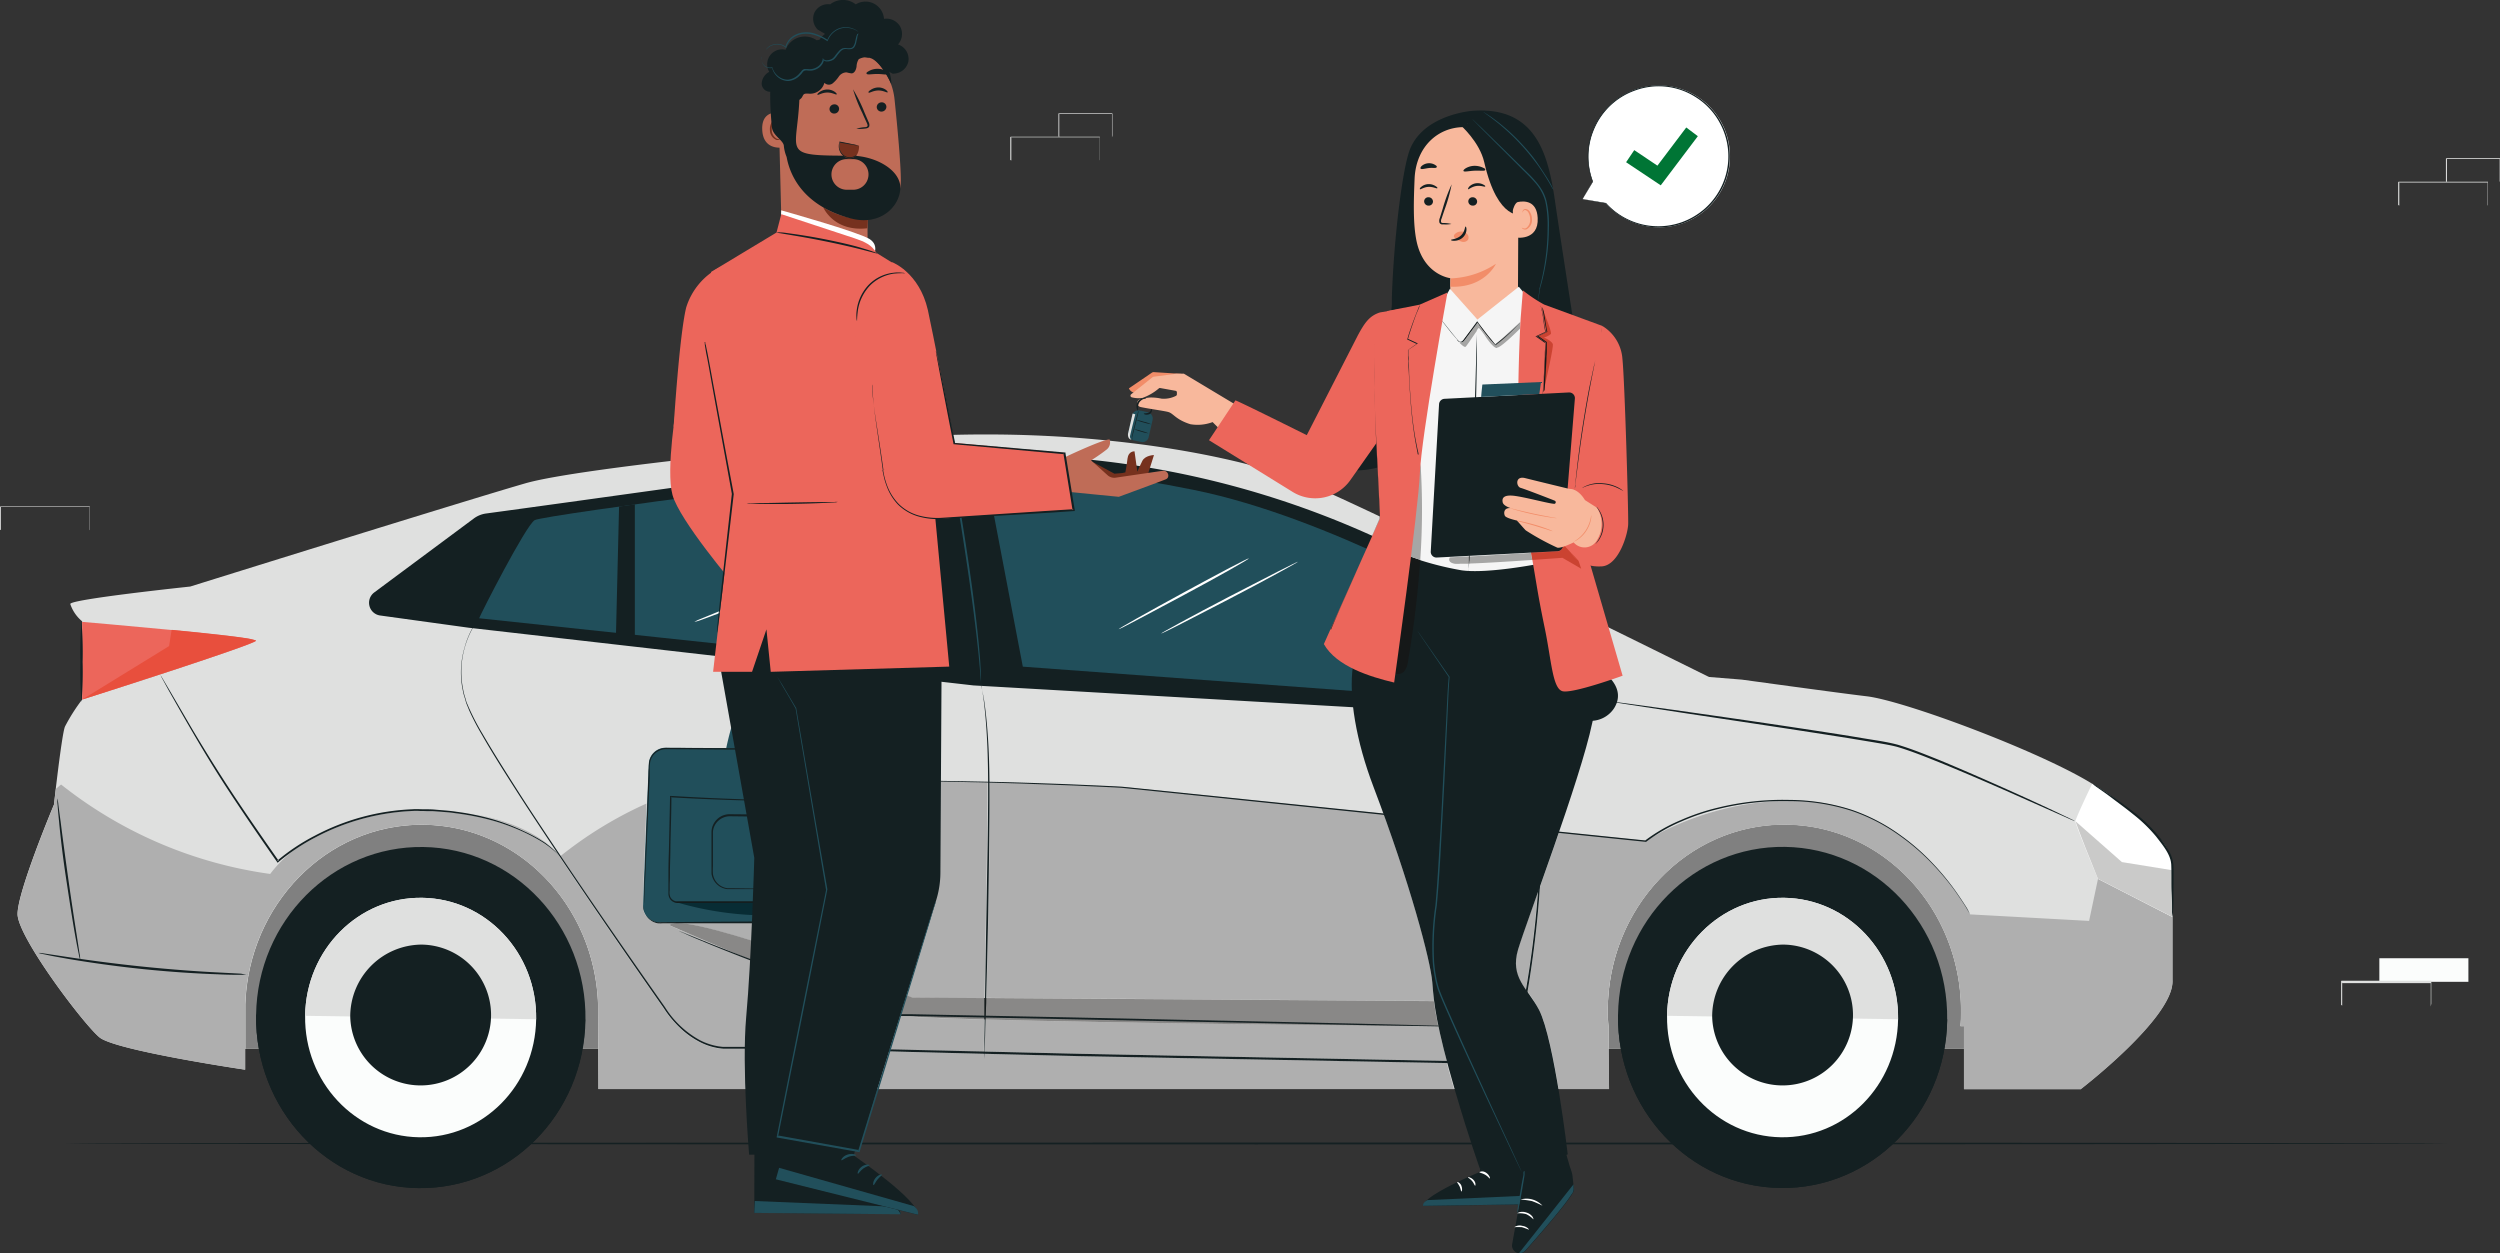 <svg xmlns="http://www.w3.org/2000/svg" viewBox="0 0 435.98 218.55"><rect x="0" y="0" width="435.98" height="218.55" fill="#333333" stroke="none"/><defs><style>.cls-1,.cls-14{fill:#fbfdfc;}.cls-2,.cls-4{fill:#dfe0df;}.cls-10,.cls-11,.cls-12,.cls-13,.cls-14,.cls-15,.cls-16,.cls-17,.cls-18,.cls-19,.cls-2,.cls-20,.cls-21,.cls-22,.cls-23,.cls-24,.cls-3,.cls-5,.cls-6,.cls-7,.cls-8,.cls-9{fill-rule:evenodd;}.cls-3{fill:#142022;}.cls-5{fill:gray;}.cls-6{fill:#cacac9;}.cls-7{fill:#afafaf;}.cls-8{fill:#214f5b;}.cls-9{fill:#898887;}.cls-10{fill:#151b1b;}.cls-11{fill:#fff;}.cls-12{fill:#ec665b;}.cls-13{fill:#e84f3d;}.cls-15{fill:#007535;}.cls-16{fill:#f8b89c;}.cls-17{fill:#f28d69;}.cls-18{fill:#f5f5f5;}.cls-19{fill:#a6a6a5;}.cls-20{fill:#151818;}.cls-21{fill:#cb4331;}.cls-22{fill:#76311e;}.cls-23{fill:#082c34;}.cls-24{fill:#bf6c57;}</style></defs><g id="Capa_2" data-name="Capa 2"><g id="Capa_1-2" data-name="Capa 1"><rect class="cls-1" x="414.94" y="167.11" width="15.53" height="4.11"></rect><path class="cls-2" d="M423.9,175.54v-.29c0-.19,0-.46,0-.8,0-.71,0-1.73,0-3l0,0-15.53,0s-.07.09.09-.08v1c0,.35,0,.7,0,1v2l-.08-.08,11.07,0,3.26,0h0l-3.25,0-11.12,0h-.07v-4.19l.07-.07,15.53,0H424v0c0,1.3,0,2.33,0,3,0,.34,0,.6,0,.79s0,.16,0,.2Z"></path><path class="cls-2" d="M15.6,92.48V92.4s0-.12,0-.21,0-.45,0-.8c0-.71,0-1.73,0-3l0,0-15.52,0s-.08.08.07-.08v4.11L.08,92.4l11.06,0,3.27,0h0l-3.24,0-11.12,0H0V88.37c.15-.15,0,0,.08-.07l15.52,0h.05v0c0,1.3,0,2.33,0,3,0,.35,0,.61,0,.81v.26Z"></path><path class="cls-2" d="M191.82,28v-.29c0-.19,0-.45,0-.81,0-.7,0-1.72,0-3l0,.05-15.53,0s-.08.08.08-.08V28l-.08-.08,11.06,0,3.27,0h0l-3.24,0-11.12,0h-.08V23.93l.08-.08,15.53,0h0v0c0,1.3,0,2.33,0,3,0,.35,0,.61,0,.8a1.64,1.64,0,0,0,0,.2Z"></path><path class="cls-2" d="M193.92,23.93v-.08c0-.05,0-.13,0-.22s0-.47,0-.82c0-.72,0-1.74,0-3l.06.06-9.33,0,.08-.08v4.11l-.08-.08,6.68,0,1.94,0h.71s0,0-.17,0h-.51l-1.92,0-6.73,0h-.07V21.94c0-.34,0-.69,0-1.05V19.82s.15-.15.08-.07l9.33,0H194v.05c0,1.27,0,2.3,0,3,0,.35,0,.61,0,.82A1.27,1.27,0,0,1,193.92,23.93Z"></path><path class="cls-2" d="M433.82,35.88v-.29c0-.2,0-.46,0-.81,0-.7,0-1.72,0-3l.05.05-15.53,0,.08-.08v4.11l-.08-.08,11.07,0,3.26,0h0l-3.25,0-11.12,0h-.08V31.77l.08-.08,15.53,0h.05v.05c0,1.3,0,2.33,0,3,0,.34,0,.6,0,.8s0,.15,0,.2Z"></path><path class="cls-2" d="M435.92,31.77v-.08c0-.06,0-.13,0-.22s0-.48,0-.81c0-.73,0-1.75,0-3l.06.06-9.32,0c-.08.08.09-.1.07-.08v4.11l-.07-.07,6.67,0,1.94,0h0l-1.92,0-6.72,0h-.08V29.78c0-.34,0-.69,0-1.05V27.66s.15-.15.09-.08l9.32,0H436v.05c0,1.27,0,2.3,0,3,0,.34,0,.61,0,.81A1.45,1.45,0,0,1,435.92,31.77Z"></path><path class="cls-3" d="M427.1,199.42c0,.09-93.15.16-208,.16s-208-.07-208-.16,93.13-.17,208.05-.17S427.1,199.32,427.1,199.42Z"></path><rect class="cls-4" x="25.07" y="139.27" width="321.26" height="43.65"></rect><path class="cls-5" d="M342.49,182.91h-62l0-4c-.07-.87-.11-1.74-.11-2.63,0-17.95,13.79-32.49,30.8-32.49S342,158.37,342,176.32c0,.89,0,1.76-.11,2.63h.63v4Zm-238.16,0H42.79l0-7.78c.6-17.39,14.14-31.3,30.77-31.3s30.17,13.91,30.77,31.3Z"></path><path class="cls-2" d="M364.86,136.68c-9.12-5.65-32.81-14.51-39.38-15.26-4-.46-21.72-2.9-21.72-2.9l-5.73-.46S237,87.78,227.23,84c-15-5.82-46.84-10.87-80.55-6.71,0,0-45.06,4.12-55.07,7s-58.44,18-58.44,18-21.24,2.24-20.91,3.06a6.71,6.71,0,0,0,2.06,3V122a32,32,0,0,0-3,4.73c-.58,1.52-1.91,13.58-1.91,13.58s-6.35,15.11-6.35,19.08,11.5,19.22,14.3,21.51,25.39,5.63,25.39,5.63l0-11.43c.6-17.39,14.14-31.3,30.77-31.3s30.17,13.91,30.77,31.3l.07,14.81H280.6l-.11-11c-.07-.87-.11-1.74-.11-2.63,0-17.95,13.79-32.49,30.8-32.49S342,158.37,342,176.32c0,.89,0,1.76-.11,2.63h.63v11H362.8s16.49-12.67,16.05-19.08V152.81a9.64,9.64,0,0,0-2.45-6.46A53,53,0,0,0,364.86,136.68Z"></path><path class="cls-6" d="M9.46,140.32c0-.12.14-1.23.32-2.75C9.6,139.09,9.47,140.2,9.46,140.32Z"></path><path class="cls-7" d="M362.8,189.94H342.49v-11h-.63c.07-.86.11-1.73.11-2.62,0-17.95-13.79-32.49-30.79-32.49s-30.8,14.54-30.8,32.49c0,.89,0,1.76.11,2.62l.12,11h-8.79c-.91-5.44-2.12-11.31-3.41-13.82a24.75,24.75,0,0,0-2-3.17c.22-1.32.43-2.63.62-3.93.74-5,1.24-9.82,1.54-14.38,1.05-3,2.21-6.26,3.35-9.58l15.1,1.56a50.7,50.7,0,0,1,25.12-7c1.17,0,2.37,0,3.6.15,18.68,1.59,27.82,19.69,27.82,19.69l20.76,1.14,1.55-7.32,13,6.66v11a2.17,2.17,0,0,1,0,.26c0,6.49-16.06,18.81-16.06,18.81Zm-109.1,0H104.36l-.06-14.81c-.6-17.38-14.14-31.3-30.77-31.3s-30.17,13.92-30.77,31.3l0,11.43s-22.59-3.34-25.39-5.63-14.3-17.55-14.3-21.51,6.35-19.08,6.35-19.08h0c0-.13.14-1.23.32-2.76l.91-.77a75.21,75.21,0,0,0,36.47,15.6,21.24,21.24,0,0,1,4.09-4.11A38.14,38.14,0,0,1,55.07,146a39.5,39.5,0,0,1,16.8-4.6,7.4,7.4,0,0,1,.82,0h1.17c.66,0,1.31,0,1.94.05,1.28.11,2.52.17,3.71.35A44.06,44.06,0,0,1,86,143.1a37.88,37.88,0,0,1,5.19,1.9,29.13,29.13,0,0,1,3.64,2.06A18.91,18.91,0,0,1,97,148.68c.09.08.16.15.24.21s.15.24.23.36c5.36,8,11.48,16.92,18.26,26.59a18.14,18.14,0,0,0,2.69,3.3,14.88,14.88,0,0,0,3.49,2.56,11.09,11.09,0,0,0,4.2,1.23c.46,0,.92,0,1.38,0h3c5.93,0,12.07.17,18.38.3l22.69.54c0,.36,0,.68,0,.94s0,.37,0,.5,0,.16,0,.16,0-.05,0-.16,0-.3,0-.5,0-.58,0-.94l16.9.4c22.89.43,44.6.85,63.84,1.2.36,1.37.78,2.87,1.27,4.54Zm-1.37-4.88c-.65-2.43-1.13-4.41-1.47-6.06-15.55-.15-55.93-.57-79-1.21-.06,2-.11,3.74-.15,5,0,.22,0,.42,0,.59l16.9.4,63.73,1.25Zm-80.75-1.65v-.6c0-1.29,0-3,.07-5-8.69-.24-14.88-.52-16.25-.84-6-1.33-38.66-15.59-38.66-15.59.19-.26.67-.37,1.39-.37,7.53,0,41,13,41,13l12.57.09c.09-5.8.22-13.32.35-21.56.08-5.83.18-11.32.17-16.07-5.71-.18-11.89-.36-17.85-.5.11,4.24.23,8.39.35,12.41q.09,3.4.18,6.68c0,.55,0,1.09,0,1.63a12.66,12.66,0,0,1,0,1.63,3,3,0,0,1-2,2.46,3.6,3.6,0,0,1-1.33.18h-4.79l-5.74,0-10.31,0H115.32a5.37,5.37,0,0,1-.7,0,2.92,2.92,0,0,1-2.2-1.64,2.85,2.85,0,0,1-.27-1,3.24,3.24,0,0,1,0-.36,3.24,3.24,0,0,1,0-.36q0-.37,0-1.05c0-.95.07-2.31.13-4.06.12-3,.27-7.24.46-12.36a69.32,69.32,0,0,0-15,9.17c5.35,7.93,11.46,16.8,18.21,26.42h0a16.59,16.59,0,0,0,6.06,5.73,10.52,10.52,0,0,0,4.07,1.19c.44,0,.88,0,1.33,0h3.07c5.93,0,12.07.17,18.39.29l22.68.52Zm78.51-8.85c-.15-1.21-.24-2.24-.31-3.25-.22-3.3-3.18-14.71-8.51-29.4l-45.69-4.7s-10.28-.41-23-.81c0,4.76,0,10.24-.11,16.07-.13,8.24-.3,15.78-.45,21.55l78.1.54Zm16-2c.2-1.21.39-2.41.58-3.6.68-4.64,1.17-9.11,1.49-13.38-1.64,4.61-3,8.33-3.44,10-1,3.19,0,5.08,1.37,7Zm-154-14.69ZM97,148.62l-.12-.18c-1.55-1.59-5.69-4.94-14.29-6.46,1.23.25,2.4.55,3.5.85a38.81,38.81,0,0,1,5.19,2A26.92,26.92,0,0,1,95,146.93,18.34,18.34,0,0,1,97,148.62Z"></path><path class="cls-3" d="M65.25,103.33a2.24,2.24,0,0,0,1,4l15.49,2.14,88,10.06,107.32,6.17a4.88,4.88,0,0,0,4.4-2.15c.91-1.42,1.26-3.39-1-5.64-4.5-4.49-24.43-16.08-29.11-18.37a157.77,157.77,0,0,0-86.5-19.91c-14.83.54-43.3,4.93-80.08,9.92a4.62,4.62,0,0,0-2.18.9Z"></path><path class="cls-8" d="M83.56,107.82c.22-.68,8.14-16.2,9.68-17.11s65.59-9.35,66.47-8.22,3.08,33.77,3.08,33.77Z"></path><polygon class="cls-3" points="107.96 88.34 107.41 111.11 110.71 111.11 110.71 87.96 107.96 88.34"></polygon><path class="cls-3" d="M261.87,105.43l.16.34c.1.24.25.59.45,1s.47,1,.72,1.71.56,1.48.9,2.38a82.73,82.73,0,0,1,3.76,16.29,136,136,0,0,1,.78,26c-.28,5-.81,10.32-1.63,15.87-.41,2.78-.89,5.62-1.49,8.51a14.31,14.31,0,0,1-.56,2.16,15.86,15.86,0,0,1-1,2,41.91,41.91,0,0,1-2.48,3.8l0,.07h-.09l-72.75-1.37c-13.75-.34-27.07-.65-39.71-1-6.31-.13-12.45-.25-18.37-.3-.74,0-1.48,0-2.21,0s-1.47,0-2.21,0a10.75,10.75,0,0,1-4.2-1.23,14.93,14.93,0,0,1-3.48-2.55,18.3,18.3,0,0,1-2.71-3.32h0c-6.78-9.67-12.9-18.61-18.26-26.59-2.67-4-5.17-7.75-7.41-11.25s-4.29-6.74-6-9.74a42.79,42.79,0,0,1-2.28-4.37c-.14-.36-.29-.71-.43-1.06s-.21-.72-.32-1.06-.22-.7-.28-1-.13-.68-.19-1a15.32,15.32,0,0,1,.45-6.84A14.7,14.7,0,0,1,82.7,109a8.74,8.74,0,0,1,.86-1.17l-.22.3c-.14.2-.34.49-.6.9a15.61,15.61,0,0,0-1.68,3.87,15.34,15.34,0,0,0-.39,6.79c.06.33.12.67.19,1a9.85,9.85,0,0,0,.28,1c.11.35.18.7.32,1s.29.7.44,1a41.41,41.41,0,0,0,2.28,4.33c1.74,3,3.78,6.23,6,9.71S95,145.1,97.67,149.1c5.37,8,11.51,16.88,18.3,26.54h0a16.6,16.6,0,0,0,6.07,5.75,10.76,10.76,0,0,0,4.06,1.18c.71,0,1.44,0,2.18,0s1.48,0,2.22,0c5.93,0,12.07.15,18.38.28l39.71.93,72.75,1.42-.14.07a40.53,40.53,0,0,0,2.46-3.77,15.66,15.66,0,0,0,1-2,13.74,13.74,0,0,0,.55-2.12c.6-2.87,1.08-5.71,1.5-8.48.83-5.54,1.37-10.85,1.67-15.85a138,138,0,0,0-.71-25.92A85.61,85.61,0,0,0,264,110.94c-.33-.91-.63-1.71-.88-2.39s-.51-1.26-.7-1.73-.33-.79-.43-1S261.87,105.43,261.87,105.43Z"></path><path class="cls-3" d="M171.07,119.6a2.31,2.31,0,0,1,.19.64c.09.43.22,1.06.36,1.88.25,1.65.52,4,.7,7,.39,6,.23,14.21.12,23.3s-.34,17.34-.5,23.3c-.09,3-.16,5.36-.21,7.06,0,.81-.06,1.45-.08,1.92,0,.2,0,.36,0,.5s0,.17,0,.17,0-.06,0-.17,0-.3,0-.5c0-.47,0-1.11,0-1.92,0-1.7.06-4.11.1-7.06.1-6,.23-14.21.39-23.3s.31-17.34,0-23.29c-.15-3-.38-5.37-.59-7-.11-.82-.21-1.45-.29-1.89,0-.19-.06-.35-.08-.48S171.06,119.6,171.07,119.6Z"></path><path class="cls-8" d="M171.81,81.85l6.56,34.41,70,5.16,10.78-15.17s-27.13-16-51-20.82C184,80.54,171.81,81.85,171.81,81.85Z"></path><path class="cls-9" d="M250.85,179c-15.54-.14-55.92-.56-79-1.21,0-.64,0-1.31.06-2,0-.56,0-1.14.05-1.74l78.09.54c.16,1.23.4,2.65.77,4.43Zm-79.2-1.21c-8.69-.25-14.88-.53-16.25-.84-6-1.34-38.66-15.6-38.66-15.6.19-.26.67-.38,1.39-.38,7.53,0,41,13,41,13l12.56.09c0,.6,0,1.18,0,1.74S171.66,177.13,171.65,177.78Z"></path><path class="cls-10" d="M171.88,177.78h-.23c0-.65,0-1.32,0-2s0-1.14,0-1.74H172c0,.6,0,1.18-.05,1.74C171.92,176.47,171.9,177.14,171.88,177.78Z"></path><path class="cls-3" d="M97.66,149.32l-.18-.16a6.16,6.16,0,0,0-.5-.48,20.79,20.79,0,0,0-2.1-1.63,29.7,29.7,0,0,0-3.66-2,36.25,36.25,0,0,0-5.17-1.91,44.34,44.34,0,0,0-6.55-1.31c-1.18-.19-2.42-.24-3.7-.35-.64-.06-1.28,0-1.94-.05h-.6a10.79,10.79,0,0,0-1.39,0A39.78,39.78,0,0,0,55.07,146a36,36,0,0,0-6.5,4.32l-.15.14-.12-.17c-3.12-4.46-6-8.68-8.54-12.56s-4.64-7.41-6.37-10.38-3.08-5.38-4-7l-1.05-1.92c-.11-.2-.19-.36-.26-.5s-.09-.17-.08-.17l.11.15c.07.13.17.29.29.49l1.1,1.87,4.09,7c1.76,2.95,3.91,6.46,6.44,10.32s5.45,8.07,8.57,12.53l-.27,0a35.12,35.12,0,0,1,6.57-4.38,39.75,39.75,0,0,1,17-4.61c.68-.06,1.35,0,2,0s1.31,0,1.95.06c1.28.12,2.53.18,3.72.37a43.28,43.28,0,0,1,6.58,1.37,36.3,36.3,0,0,1,5.19,2A28,28,0,0,1,95,146.93,17.3,17.3,0,0,1,97,148.62l.48.51A1,1,0,0,1,97.66,149.32Z"></path><path class="cls-3" d="M14,167.45a6,6,0,0,1-.27-1.09c-.15-.7-.35-1.73-.58-3-.46-2.54-1-6.05-1.6-10s-1-7.43-1.24-10c-.13-1.29-.22-2.33-.27-3a6.84,6.84,0,0,1-.05-1.13,5.24,5.24,0,0,1,.19,1.11c.1.79.23,1.8.4,3,.32,2.56.79,6.09,1.34,10s1.09,7.41,1.49,9.94c.19,1.22.34,2.24.46,3A6.92,6.92,0,0,1,14,167.45Z"></path><path class="cls-3" d="M43.42,170a2,2,0,0,1-.38,0H42c-.93,0-2.28,0-4-.09-3.34-.11-7.95-.38-13-.9s-9.65-1.2-12.95-1.76c-1.64-.29-3-.53-3.89-.73l-1.06-.22c-.24-.06-.36-.09-.36-.11a1.79,1.79,0,0,1,.38,0l1.06.16,3.91.59c3.3.5,7.88,1.13,13,1.65s9.66.84,13,1l3.95.21L43,170C43.29,170,43.42,170,43.42,170Z"></path><path class="cls-11" d="M365.85,153.24s-4.05-9.72-3.93-10.05c.62-1.74,2.94-6.51,2.94-6.51a44.09,44.09,0,0,1,4.21,2.8,53.47,53.47,0,0,1,7.84,7.07,7.93,7.93,0,0,1,1.94,5.21v8.15Z"></path><path class="cls-3" d="M277.74,108.23a23.06,23.06,0,0,1-1.88,2.62,21.85,21.85,0,0,1-1.95,2.56,10.39,10.39,0,0,1,1.66-2.8A9.61,9.61,0,0,1,277.74,108.23Z"></path><path class="cls-12" d="M14.32,108.45s30.67,2.6,30.33,3.3S14.32,122,14.32,122Z"></path><path class="cls-3" d="M14.22,122.42a65.5,65.5,0,0,1-.19-7,62.2,62.2,0,0,1,.19-6.95,65.23,65.23,0,0,1,.19,6.95A65.5,65.5,0,0,1,14.22,122.42Z"></path><path class="cls-3" d="M343.54,159.42l-.16-.28c-.11-.17-.26-.45-.47-.8-.42-.7-1.1-1.72-2-3a45.9,45.9,0,0,0-3.7-4.45,38.6,38.6,0,0,0-5.84-5.1,32.08,32.08,0,0,0-8.4-4.36,35.25,35.25,0,0,0-10.88-1.72,47.19,47.19,0,0,0-12.42,1.37,37.78,37.78,0,0,0-6.41,2.16,29.18,29.18,0,0,0-6.13,3.52l-.06.05H287L240.3,142l-43.39-4.48-1.25-.13-1.24-.07-2.46-.12-4.82-.22-9.22-.34c-6-.19-11.51-.31-16.57-.38-10.14-.16-18.33-.17-24-.2l-6.52,0-1.69,0-.58,0,.58,0,1.69,0,6.52,0c5.68,0,13.87,0,24,.08,5.07.07,10.62.16,16.57.33,3,.1,6.06.2,9.24.33l4.82.21,2.47.12,1.24.07,1.25.12,43.39,4.45c16.73,1.73,32.61,3.37,46.69,4.81l-.12,0a28.34,28.34,0,0,1,6.22-3.56,38,38,0,0,1,6.46-2.17,47.7,47.7,0,0,1,12.49-1.35,36.06,36.06,0,0,1,11,1.77,32.31,32.31,0,0,1,8.44,4.44,38.19,38.19,0,0,1,5.83,5.16,44.14,44.14,0,0,1,3.68,4.5c.91,1.3,1.57,2.32,2,3A12.05,12.05,0,0,1,343.54,159.42Z"></path><path class="cls-3" d="M257.2,179.05h-1.44l-4.11-.05-15.15-.25-50-1L159,177.19l-1.57,0a13.76,13.76,0,0,1-1.57-.08,11.64,11.64,0,0,1-2.93-1c-1.86-.78-3.67-1.5-5.43-2.21-3.51-1.39-6.79-2.64-9.8-3.79-6-2.28-10.85-4.16-14.17-5.54-1.66-.69-3-1.23-3.81-1.62l-1-.44a2.29,2.29,0,0,1-.33-.16l.34.13,1,.4,3.83,1.55c3.34,1.33,8.2,3.18,14.22,5.42,3,1.14,6.3,2.37,9.81,3.75,1.76.7,3.58,1.42,5.44,2.2a11.4,11.4,0,0,0,2.85,1,12.76,12.76,0,0,0,1.53.07l1.58,0,27.51.55,50,1.09,15.15.38,4.12.12,1.07,0Z"></path><path class="cls-2" d="M249.1,106a23.87,23.87,0,0,0-2.5,11.25,5.23,5.23,0,0,0,5.11,5l12.62.11a3.78,3.78,0,0,0,3.78-3.25,3.57,3.57,0,0,0-.32-2c-1.31-2.77-2.41-2.25-2.41-2.25s-3.81-8.17-9.62-11.26A4.88,4.88,0,0,0,249.1,106Z"></path><path class="cls-3" d="M262.16,122.36s.5-.1,1.14-.57a5,5,0,0,0,1.84-2.58,11.69,11.69,0,0,0,.25-3.16,3.87,3.87,0,0,0-.11-1.3,4,4,0,0,0-.2,1.29,15.68,15.68,0,0,1-.37,3,5.13,5.13,0,0,1-1.6,2.45C262.55,122.06,262.13,122.29,262.16,122.36Z"></path><path class="cls-11" d="M263.11,113.17a5.49,5.49,0,0,0-.7-1.7,15.93,15.93,0,0,0-2.61-3.54,15.53,15.53,0,0,0-3.43-2.67,5.35,5.35,0,0,0-1.64-.72,30.72,30.72,0,0,1,4.77,3.71A30.11,30.11,0,0,1,263.11,113.17Z"></path><path class="cls-8" d="M165.76,79.57a1.48,1.48,0,0,1,.11.4l.23,1.15c.19,1,.46,2.46.77,4.27.63,3.6,1.44,8.58,2.24,14.1s1.39,10.54,1.7,14.19c.09.9.14,1.73.18,2.46s.09,1.35.09,1.87,0,.86,0,1.17a1.85,1.85,0,0,1,0,.41,1.87,1.87,0,0,1,0-.4c0-.31-.05-.7-.09-1.18s-.08-1.13-.15-1.86-.13-1.54-.23-2.45c-.38-3.63-1-8.64-1.81-14.15S167.17,89,166.61,85.43c-.27-1.77-.49-3.21-.65-4.28-.07-.47-.12-.85-.17-1.16A2.17,2.17,0,0,1,165.76,79.57Z"></path><path class="cls-7" d="M14.32,122h0s30-9.58,30.33-10.28c0,.48-18.65,6.61-30.33,10.28ZM42.9,111.32c-2-.3-5.39-.69-9.18-1.08C37.26,110.59,40.75,110.94,42.9,111.32Z"></path><path class="cls-13" d="M14.32,122l15.17-9.33.44-2.83,3.79.37c3.79.39,7.21.78,9.18,1.08a8.46,8.46,0,0,1,1.75.43C44.31,112.45,14.32,122,14.32,122Z"></path><path class="cls-6" d="M378.86,159.91h0l-13-6.66c-1.59-3.87-3-7.49-3.93-10.05l8.11,7.14,8.83,1.43Z"></path><path class="cls-3" d="M361.83,143.2a1,1,0,0,1-.21-.08l-.59-.25c-.54-.24-1.29-.58-2.25-1l-8.25-3.66c-3.5-1.54-7.66-3.36-12.32-5.26-2.34-.93-4.79-1.94-7.39-2.71-1.31-.34-2.69-.55-4.08-.79l-4.23-.7c-11.44-1.81-21.82-3.34-29.32-4.48l-8.89-1.36-2.41-.38-.63-.11c-.14,0-.22,0-.21-.05s.07,0,.21,0l.64.07,2.42.32,8.9,1.23c7.52,1.07,17.9,2.55,29.35,4.36,1.43.24,2.84.48,4.24.7s2.76.46,4.1.81c2.64.79,5.09,1.81,7.43,2.74,4.66,1.94,8.81,3.78,12.29,5.34s6.28,2.87,8.21,3.78l2.22,1.06.58.28Z"></path><path class="cls-3" d="M44.66,177C44.43,193.45,57.09,207,73,207.19s28.87-12.88,29.1-29.31-12.43-29.94-28.28-30.17S44.89,160.59,44.66,177Z"></path><path class="cls-3" d="M44.66,176.94V177C44.43,193.45,57.09,207,72.94,207.2s28.89-12.89,29.11-29.32v-.08Z"></path><path class="cls-14" d="M53.21,177.15c-.16,11.53,8.73,21,19.86,21.18s20.27-9,20.43-20.58-8.73-21-19.85-21.18S53.37,165.62,53.21,177.15Z"></path><path class="cls-2" d="M73.65,156.57c-11.13-.17-20.28,9-20.44,20.58l40.29.6C93.66,166.21,84.78,156.73,73.65,156.57Z"></path><path class="cls-3" d="M61.08,177.27a12.28,12.28,0,1,0,12.45-12.54A12.53,12.53,0,0,0,61.08,177.27Z"></path><path class="cls-3" d="M282.17,177c-.23,16.43,12.43,29.94,28.28,30.17s28.89-12.88,29.12-29.31-12.44-29.94-28.29-30.17S282.4,160.59,282.17,177Z"></path><path class="cls-3" d="M282.18,176.94V177c-.23,16.43,12.43,29.93,28.28,30.18s28.89-12.89,29.12-29.32v-.08Z"></path><path class="cls-14" d="M290.72,177.15c-.16,11.53,8.73,21,19.86,21.18s20.27-9,20.43-20.58-8.73-21-19.85-21.18S290.88,165.62,290.72,177.15Z"></path><path class="cls-2" d="M311.16,156.57c-11.13-.17-20.28,9-20.44,20.58l40.29.6C331.17,166.21,322.28,156.73,311.16,156.57Z"></path><path class="cls-3" d="M298.59,177.27A12.28,12.28,0,1,0,311,164.73,12.53,12.53,0,0,0,298.59,177.27Z"></path><path class="cls-11" d="M202.48,110.49c0-.11,5.27-3,11.88-6.44s12-6.18,12-6.09-5.27,3-11.87,6.44S202.53,110.58,202.48,110.49Z"></path><path class="cls-11" d="M195.08,109.73c-.05-.1,5-2.94,11.27-6.36s11.41-6.12,11.46-6-5,3-11.28,6.36S195.13,109.83,195.08,109.73Z"></path><path class="cls-11" d="M121.09,108.46a5.86,5.86,0,0,1,1-.49l2.87-1.18,9.47-3.92,9.42-4,2.86-1.22a7.22,7.22,0,0,1,1.07-.4,7.29,7.29,0,0,1-1,.54c-.66.32-1.62.78-2.82,1.33-2.38,1.11-5.69,2.59-9.38,4.14s-7.06,2.89-9.51,3.81c-1.23.47-2.23.84-2.91,1.08A7.8,7.8,0,0,1,121.09,108.46Z"></path><path class="cls-11" d="M127.92,100.29a64.3,64.3,0,0,1,6.15-3.07,60,60,0,0,1,6.3-2.71,64.3,64.3,0,0,1-6.15,3.07A53.22,53.22,0,0,1,127.92,100.29Z"></path><path class="cls-3" d="M378.86,159.91a6.53,6.53,0,0,1-.07-1.18c0-.82,0-1.9-.07-3.18s0-3-.07-4.73-1.4-3.33-2.62-4.91A25.9,25.9,0,0,0,372,142c-1.35-1.1-2.61-2-3.67-2.81s-1.87-1.36-2.52-1.82a9.77,9.77,0,0,1-.92-.7,4.75,4.75,0,0,1,1,.56c.63.4,1.52,1,2.6,1.73s2.36,1.67,3.73,2.75a25.83,25.83,0,0,1,4.14,4,22,22,0,0,1,1.73,2.43,6.25,6.25,0,0,1,.94,2.68c.06,1.81,0,3.4,0,4.76s0,2.36-.06,3.18A8,8,0,0,1,378.86,159.91Z"></path><path class="cls-11" d="M276,34.72l4.05.73a12.37,12.37,0,1,0-2.28-3.78h0Z"></path><path class="cls-3" d="M276,34.72l.12-.2c.09-.13.2-.33.36-.58.3-.53.75-1.28,1.32-2.25h0v-.05a12.3,12.3,0,0,1-.68-5.93,13.31,13.31,0,0,1,.39-1.85,14.23,14.23,0,0,1,.75-1.91,12.23,12.23,0,0,1,2.63-3.58,12.08,12.08,0,0,1,4.19-2.56,11.94,11.94,0,0,1,10.6,1.11,11.89,11.89,0,0,1,4.1,4.26,12.17,12.17,0,0,1-2.42,15.15,12.46,12.46,0,0,1-4.15,2.45,12.26,12.26,0,0,1-13.13-3.38l0,0c-1.31-.22-2.32-.38-3-.51l-.78-.12-.27-.05a1.57,1.57,0,0,0,.25.06l.76.14,3,.57h0a12.18,12.18,0,0,0,5,3.42,12.34,12.34,0,0,0,8.27.08,12.48,12.48,0,0,0,4.22-2.48A12.37,12.37,0,0,0,300,21.09l-.39-.66c-.15-.22-.3-.42-.46-.63a10.92,10.92,0,0,0-1-1.16c-.17-.19-.37-.35-.55-.53a6.68,6.68,0,0,0-.57-.49,11.72,11.72,0,0,0-1.22-.87,12.85,12.85,0,0,0-5.44-1.84,12.38,12.38,0,0,0-5.35.73,12.19,12.19,0,0,0-4.24,2.62,12,12,0,0,0-2.66,3.65,12.69,12.69,0,0,0-.75,1.92,13.83,13.83,0,0,0-.39,1.89,12.49,12.49,0,0,0,.74,6l.09-.05h-.09L276.43,34l-.33.58Z"></path><polygon class="cls-15" points="289.62 32.32 283.58 28.29 285 26.18 289.04 28.89 294.07 22.23 296.09 23.75 289.62 32.32"></polygon><path class="cls-3" d="M231.58,73.46a1.37,1.37,0,0,1,.65-1.07c5.74-3.79,10.06-12.21,10.5-19.33l0-1.24h0c.34-10.18,1.84-22.54,3.18-25.84,2.49-6.08,10.92-6.66,10.92-6.66C268,18.53,270,27.13,271.17,35c.7,4.87,3.4,22.26,3.4,22.26l-2.05.79a25.32,25.32,0,0,1-15,15.65c-2.06.77-3.8,1.09-4.62.42a28.27,28.27,0,0,1-11.77,7.15,14.74,14.74,0,0,1-5.58.74,4.5,4.5,0,0,1-3.24-1.51A2.8,2.8,0,0,1,234.75,76C234.33,74.61,231.54,75,231.58,73.46Z"></path><path class="cls-16" d="M255.28,22.17l.7-.67,5.91,2.39c1.1.06,2.91,2.16,2.94,3.25l-.11,24c0,1.68.42,3.16-.59,4.5l-1.06,1.39a5.58,5.58,0,0,1-9.32-.58,3.73,3.73,0,0,1-.27-.64,4.45,4.45,0,0,1-.11-.55c-.22-2-.46-3.37-.46-3.37l0-3.38s-4.63-.53-5.88-6.48c-.62-3-.5-7-.33-11C247,25.51,250.83,22.17,255.28,22.17Z"></path><path class="cls-3" d="M256.06,35.13a.76.76,0,0,0,.78.73.72.72,0,0,0,.76-.72.77.77,0,0,0-.78-.74A.73.73,0,0,0,256.06,35.13Z"></path><path class="cls-3" d="M248.36,35.13a.76.76,0,0,0,.78.73.73.73,0,0,0,.76-.72.77.77,0,0,0-.78-.74A.72.72,0,0,0,248.36,35.13Z"></path><path class="cls-3" d="M247.62,33c.1.1.66-.37,1.49-.41s1.45.35,1.54.24-.07-.22-.34-.4a2.16,2.16,0,0,0-1.24-.32,2,2,0,0,0-1.18.45C247.65,32.73,247.57,32.91,247.62,33Z"></path><path class="cls-3" d="M256,33c.11.09.62-.43,1.44-.56s1.48.2,1.56.09-.09-.22-.38-.37a2.13,2.13,0,0,0-1.27-.19,2.08,2.08,0,0,0-1.12.57C256,32.81,256,33,256,33Z"></path><path class="cls-3" d="M253.12,39.06a5.86,5.86,0,0,0-1.35-.17c-.22,0-.42,0-.46-.19a1.06,1.06,0,0,1,.11-.63c.17-.52.35-1.07.55-1.64a28.32,28.32,0,0,0,1.19-4.28,27.61,27.61,0,0,0-1.54,4.17L251.1,38a1.22,1.22,0,0,0-.07.83.55.55,0,0,0,.37.3,1.59,1.59,0,0,0,.36,0A5.26,5.26,0,0,0,253.12,39.06Z"></path><path class="cls-17" d="M253,48.55A15.27,15.27,0,0,0,260.88,46s-1.92,4.26-7.95,4Z"></path><path class="cls-17" d="M253.57,41a1.49,1.49,0,0,1,1.31-.62,1.34,1.34,0,0,1,1,.45.87.87,0,0,1,.12,1,1,1,0,0,1-1.07.32,3.17,3.17,0,0,1-1.09-.57,1,1,0,0,1-.25-.24.27.27,0,0,1,0-.3Z"></path><path class="cls-3" d="M255.58,39.51c-.13,0-.09.9-.82,1.57s-1.7.63-1.7.76.22.16.63.15a2.2,2.2,0,0,0,1.41-.57,2,2,0,0,0,.64-1.32C255.76,39.72,255.65,39.5,255.58,39.51Z"></path><path class="cls-3" d="M255.22,29.82c.11.21.92,0,1.89-.05s1.79.11,1.89-.11-.12-.3-.47-.46a3.44,3.44,0,0,0-1.46-.28,3.15,3.15,0,0,0-1.42.4C255.32,29.52,255.17,29.71,255.22,29.82Z"></path><path class="cls-3" d="M247.74,29.4c.15.19.71,0,1.4-.09s1.27.07,1.39-.13-.05-.28-.31-.45a2,2,0,0,0-2.25.18C247.74,29.11,247.67,29.31,247.74,29.4Z"></path><path class="cls-3" d="M265.47,37.43s-4.24,1.32-6.63-9.14c-.82-3.57-4.13-6.46-4.13-6.46l1.34-.41s8.35,2.35,8.49,2.46,2.11,4.32,2.11,4.32Z"></path><path class="cls-16" d="M263.82,36.84c0-.44.44-1.52.88-1.61C265.87,35,268,35,268.16,38c.23,4.08-3.92,3.48-3.93,3.36S263.89,38.38,263.82,36.84Z"></path><path class="cls-17" d="M265.39,39.71s.07,0,.2.09a.81.81,0,0,0,.53,0,1.75,1.75,0,0,0,.72-1.63,2.27,2.27,0,0,0-.25-1,.89.89,0,0,0-.57-.53.38.38,0,0,0-.41.22.57.57,0,0,0,0,.22s-.1-.07-.07-.24a.4.4,0,0,1,.14-.26.52.52,0,0,1,.39-.13,1,1,0,0,1,.78.59,2.4,2.4,0,0,1,.31,1.13,1.84,1.84,0,0,1-.94,1.82.79.79,0,0,1-.65-.07C265.41,39.8,265.38,39.71,265.39,39.71Z"></path><path class="cls-8" d="M268.18,52.86a1.81,1.81,0,0,0,0-.2c0-.14.07-.33.11-.58.09-.53.21-1.27.36-2.21l-.09,0c0,.15-.05.31-.07.48h0l-.08.18.1,0A39.16,39.16,0,0,0,269.86,44a40.34,40.34,0,0,0,.25-4.25,18.74,18.74,0,0,0-.41-4.66,7,7,0,0,0-.74-1.86,10,10,0,0,0-1.13-1.57c-.83-1-1.72-1.79-2.54-2.61-1.65-1.62-3.13-3.08-4.39-4.3s-2.25-2.22-3-2.91c-.35-.32-.62-.59-.82-.78l-.21-.2-.08-.06.06.08.21.21.79.81,2.92,2.93,4.36,4.35c.81.82,1.71,1.65,2.52,2.6a8.14,8.14,0,0,1,1.84,3.35,19.83,19.83,0,0,1,.4,4.62c0,1.49-.09,2.91-.23,4.24a40.82,40.82,0,0,1-1.26,6.55l.11,0a1.42,1.42,0,0,0,.08-.18h0c0-.17.05-.33.07-.48l-.1,0c-.14,1-.25,1.71-.32,2.23,0,.25-.06.44-.08.58S268.17,52.86,268.18,52.86Z"></path><path class="cls-8" d="M270.9,33.05s0-.06-.07-.17-.14-.29-.24-.48c-.21-.42-.53-1-1-1.72s-1-1.54-1.61-2.43-1.41-1.84-2.26-2.78a35.68,35.68,0,0,0-2.52-2.54c-.82-.74-1.59-1.37-2.25-1.87s-1.22-.89-1.61-1.13l-.45-.29c-.11-.06-.16-.1-.16-.09s0,.05.14.12l.43.32c.38.26.91.67,1.57,1.18s1.4,1.15,2.21,1.89,1.66,1.6,2.5,2.53,1.6,1.89,2.26,2.76,1.2,1.7,1.64,2.4.78,1.28,1,1.68l.27.47A.72.72,0,0,0,270.9,33.05Z"></path><path class="cls-17" d="M200.87,65l-4,2.73a1.32,1.32,0,0,0,1.89.6,43.2,43.2,0,0,0,3.86-2.14l1.91.77L206,65.2l-4.72-.3A.56.56,0,0,0,200.87,65Z"></path><path class="cls-16" d="M216.45,71.16l-10-6-.15,0h-1.09l-4.05.54-.15.07-3.76,3a.3.3,0,0,0,.09.51,4.65,4.65,0,0,0,1.89.12,9.28,9.28,0,0,0,2.87-1.67.24.24,0,0,1,.23-.06l2.67.48a.27.27,0,0,1,.24.28l0,.32a.31.31,0,0,1-.17.29,4.67,4.67,0,0,1-2.53.48,8.5,8.5,0,0,0-1.89-.2,7.6,7.6,0,0,0-2.07.42.71.71,0,0,0,.29,1.23c1.2.28,4.25.69,4.9.89.9.27,1.29,1.33,3.82,2.12a7.46,7.46,0,0,0,3.88-.37l2.28,2.29a.3.3,0,0,0,.42-.11l2.39-4.23A.31.31,0,0,0,216.45,71.16Z"></path><path class="cls-8" d="M197.62,76.77l1.36.3a1.1,1.1,0,0,0,1.34-.84l.68-3a1.14,1.14,0,0,0-.85-1.35l-1.37-.3a1.12,1.12,0,0,0-1.34.85l-.67,3A1.12,1.12,0,0,0,197.62,76.77Z"></path><path class="cls-3" d="M199.89,69.42s-.19-.08-.48,0a1.4,1.4,0,0,0-1,.63,1.61,1.61,0,0,0-.18,1.15c.07.29.19.43.23.42s0-.19,0-.45a1.79,1.79,0,0,1,.23-1,1.58,1.58,0,0,1,.77-.59C199.72,69.52,199.89,69.48,199.89,69.42Z"></path><path class="cls-3" d="M199.47,72.14c0,.08.4.32,1,.08a.79.79,0,0,0,.43-.59c0-.19,0-.29-.07-.3s-.13.43-.5.61S199.49,72.05,199.47,72.14Z"></path><path class="cls-3" d="M197.64,76.78s-.07,0-.14-.17a.76.76,0,0,1,0-.57c.17-.66.33-1.28.51-2s.32-1.31.49-2a.55.55,0,0,1,.32-.46.39.39,0,0,1,.21,0s-.07-.08-.22,0a.58.58,0,0,0-.4.47c-.14.5-.33,1.19-.52,2s-.37,1.46-.48,2a.8.8,0,0,0,.08.62A.35.35,0,0,0,197.64,76.78Z"></path><path class="cls-3" d="M198.15,73.24a7.81,7.81,0,0,0,1.3.44,8.26,8.26,0,0,0,1.33.31,6.11,6.11,0,0,0-1.3-.44A7.15,7.15,0,0,0,198.15,73.24Z"></path><path class="cls-3" d="M197.78,74.85a7.6,7.6,0,0,0,1.24.43,6.47,6.47,0,0,0,1.27.29,7.93,7.93,0,0,0-1.24-.42A6.81,6.81,0,0,0,197.78,74.85Z"></path><path class="cls-2" d="M197.31,76.69a.75.75,0,0,1-.22-.76c.11-.52.89-3.68.89-3.68l-.46-.13-.8,3.51S196.58,76.53,197.31,76.69Z"></path><path class="cls-3" d="M258.11,203.79v.58s-9.85,4.06-9.94,5.94l19.64-.29-.37-6.53A11.2,11.2,0,0,1,258.11,203.79Z"></path><path class="cls-8" d="M267.8,210l-.08-1.56-18.79.85s-.86.39-.76,1Z"></path><path class="cls-11" d="M258,204.42c0,.11.48.14,1,.44s.74.7.82.66-.06-.59-.64-1S258,204.34,258,204.42Z"></path><path class="cls-11" d="M256,205.31c0,.09.39.25.72.65s.44.83.53.82.15-.55-.27-1S256,205.21,256,205.31Z"></path><path class="cls-11" d="M254.86,207.79c.09,0,.21-.46,0-1s-.7-.72-.74-.64.24.36.44.79S254.76,207.78,254.86,207.79Z"></path><path class="cls-3" d="M272.14,197.86l-8.35,2.34,2.08,4.75-2.16,12a1.36,1.36,0,0,0,.94,1.56,1.4,1.4,0,0,0,1.41-.41c1.84-2.07,8.59-9.71,8.43-10.64l-.27-2.5c-.06-.51-.55-1.74-.55-1.86Z"></path><path class="cls-8" d="M264.9,218.54l9.51-12,0,.56a1.47,1.47,0,0,1-.39,1.24c-.74,1.21-2.87,3.94-8,9.72A1.33,1.33,0,0,1,264.9,218.54Z"></path><path class="cls-11" d="M267.41,212.64a4.29,4.29,0,0,0-1.25-.9,4.38,4.38,0,0,0-1.55-.14s.14-.15.45-.22a2.15,2.15,0,0,1,1.2.1,2,2,0,0,1,1,.71C267.4,212.44,267.44,212.62,267.41,212.64Z"></path><path class="cls-11" d="M266.62,214.45a11.38,11.38,0,0,0-1.22-.44,11,11,0,0,0-1.31,0,1.57,1.57,0,0,1,1.37-.23C266.26,213.87,266.69,214.41,266.62,214.45Z"></path><path class="cls-11" d="M269,210.27a14.65,14.65,0,0,0-1.84-.81,15,15,0,0,0-2-.27,3.76,3.76,0,0,1,3.84,1.08Z"></path><path class="cls-8" d="M265.78,203.31a10.72,10.72,0,0,1,.09,1.62h0v0c-.1.68-.25,1.58-.42,2.54-.2,1.14-.39,2.18-.55,2.92a5.18,5.18,0,0,1-.3,1.19,6.6,6.6,0,0,1,.13-1.23c.11-.75.28-1.78.48-2.92.16-1,.33-1.85.47-2.54v0A8.61,8.61,0,0,1,265.78,203.31Z"></path><path class="cls-3" d="M277.67,126.08c.66-3.17,2.33-8.92,1.67-11.57-1.52-6.13-4.2-9.68-7.85-17.46h-2.71l-26.06-.46-2.13,4.73c-2.37,6.36-4,10.17-4.65,14.83-.77,5.37.58,13.15,3.56,21,6.44,16.95,10,30.51,10.28,34.16s.64,7.42,4,19c2.47,8.43,4.3,13.49,4.3,13.49,2.56,1.45,5.28,1.84,7.76.43l7.56-2.92s-2.31-19.91-5-25.19c-2-3.81-5.13-5.61-3.65-10.56S275.65,135.85,277.67,126.08Z"></path><path class="cls-8" d="M247.18,110l.1.13.29.4c.25.37.62.89,1.1,1.58l4.13,5.93v0c-.2,2.22-.27,4.81-.41,7.69s-.29,6-.45,9.44-.37,7-.57,10.84-.42,7.79-.8,11.89a48.88,48.88,0,0,0-.46,10c.08.8.17,1.59.32,2.37a15.07,15.07,0,0,0,.57,2.27c.54,1.44,1.16,2.84,1.76,4.2,2.4,5.45,4.66,10.31,6.53,14.4s3.41,7.38,4.47,9.68c.51,1.13.92,2,1.2,2.63.14.29.24.53.31.69l.1.24-.12-.23-.33-.68-1.25-2.61-4.54-9.64c-1.9-4.09-4.17-8.94-6.58-14.38-.6-1.36-1.22-2.75-1.78-4.22a16.24,16.24,0,0,1-.57-2.31,20.82,20.82,0,0,1-.33-2.39,48.45,48.45,0,0,1,.45-10c.38-4.09.57-8.08.81-11.88s.4-7.44.58-10.84.34-6.57.49-9.44.24-5.47.45-7.69l0,0-4.08-6-1.07-1.58-.27-.42C247.2,110.06,247.17,110,247.18,110Z"></path><path class="cls-18" d="M250.65,54.36l2.21-4,4.79,5.37L264.87,50l1.23,1.48,2.65,46.77s-9.24,1.86-13.85,1.21a54.45,54.45,0,0,1-10.05-2.75V70.06Z"></path><path class="cls-3" d="M265,56.25l-.07.09-.2.23c-.19.2-.46.49-.82.85a32.6,32.6,0,0,1-3.12,2.73l0,0,0,0a33.62,33.62,0,0,1-2.86-3.59l-.29-.4h.12c-.82,1.1-1.59,2.14-2.3,3.08a1.26,1.26,0,0,1-.32.33.62.62,0,0,1-.44.12.77.77,0,0,1-.38-.22,3.56,3.56,0,0,1-.26-.31L253.07,58l-1.29-1.64-.35-.45c-.08-.1-.12-.16-.11-.16s.05,0,.13.14l.37.44L253.15,58l.92,1.12c.16.19.33.44.57.48s.47-.18.64-.4l2.28-3.1.06-.07.06.08.28.41a36.82,36.82,0,0,0,2.84,3.57h-.09a37.61,37.61,0,0,0,3.15-2.68l.84-.82a2,2,0,0,1,.22-.21Z"></path><path class="cls-19" d="M261.14,60.59h0l.09,0c.85-.27,3.87-3.3,3.87-3.3h0c0-.48,0-.87.05-1.16v0l-3.8,3.46c1.05-.84,1.89-1.6,2.5-2.18.37-.34.65-.63.84-.82s.16-.15.22-.22l.08-.07-.07.09c-.05.06-.12.13-.2.24l-.82.84a35.49,35.49,0,0,1-3.12,2.73l-.05,0,0,0a34.48,34.48,0,0,1-2.87-3.58l-.22-.33-2.24,3a1.3,1.3,0,0,1-.31.31.55.55,0,0,1-.37.14h-.08a.19.19,0,0,1-.1,0h-.05c.32.33.77.75,1,.75a.14.14,0,0,0,.14-.06c.26-.27,1.3-1.86,1.91-2.71q0-.33,0-.57a2.71,2.71,0,0,1,0-.45,4,4,0,0,1,0,.45v.46a2.48,2.48,0,0,1,.36-.44h0a11.16,11.16,0,0,1,1.32,1.76c.64.88,1.36,1.76,1.81,1.76Zm-6-1.3.29-.37-.18.24a.69.69,0,0,1-.11.13Zm4.8-.19c-.49-.59-1-1.24-1.51-1.92Z"></path><path class="cls-20" d="M260.74,60.18l0,0a35.84,35.84,0,0,1-2.86-3.58l-.22-.33-2.24,3a1.23,1.23,0,0,1-.31.33.65.65,0,0,1-.37.12h-.08a.19.19,0,0,1-.1,0l.1,0a.69.69,0,0,0,.37-.13l.18-.25a.69.69,0,0,0,.11-.13l.17-.24,2.17-2.81.84,1.07c.5.68,1,1.33,1.51,1.92l.78,1,.61-.54c1.05-.84,1.89-1.61,2.5-2.19.37-.34.65-.62.84-.82l.22-.22.08-.07-.07.09-.21.23q-.27.3-.81.84a32.47,32.47,0,0,1-3.12,2.74Z"></path><path class="cls-19" d="M254.47,59.63a.46.46,0,0,1-.21-.15.72.72,0,0,0,.2.14Z"></path><path class="cls-20" d="M254.46,59.62a.72.72,0,0,1-.2-.14.81.81,0,0,1-.15-.26Z"></path><path class="cls-3" d="M256.13,99.69a3,3,0,0,1,0-.44c0-.31,0-.72.05-1.25,0-1.12.11-2.69.18-4.62.17-3.89.39-9.28.59-15.23s.36-11.34.47-15.23c0-1.94.1-3.51.13-4.62,0-.53,0-.95,0-1.26a3,3,0,0,1,0-.43,2.06,2.06,0,0,1,0,.43V58.3c0,1.11,0,2.69,0,4.62-.06,3.9-.18,9.29-.39,15.24s-.46,11.34-.67,15.23c-.11,1.93-.2,3.5-.27,4.61q-.06.8-.09,1.26A3.83,3.83,0,0,1,256.13,99.69Z"></path><path class="cls-20" d="M243.83,117.55a.94.94,0,0,1-.72-.3l-.39-3.56,2.58-16.87c.47.18,1.32.48,2.38.82a176.07,176.07,0,0,1-2.12,17.6,3.54,3.54,0,0,1-.69,1.85A1.47,1.47,0,0,1,243.83,117.55Z"></path><path class="cls-19" d="M247.68,97.65c-1.06-.35-1.9-.65-2.39-.83q1.23-8,2.44-16A126,126,0,0,1,247.68,97.65Z"></path><path class="cls-12" d="M240.68,54.48c-1.83.57-2.67,1.76-3.88,4l-8.91,17.41s-12.42-6.2-12.45-6.06l-4.6,6.94,14.56,9a7.5,7.5,0,0,0,10.06-2l4.58-6.5,3.82-23.32Z"></path><path class="cls-12" d="M247.58,53.13l-5.66,1.11-2,21.07.72,14.59c0,.36,0,.57,0,.57l-9.77,21.85c2.19,3.9,8.09,5.72,12.26,6.71,0,0,4.21-29.87,4.48-36.45S252.43,51,252.43,51Z"></path><path class="cls-3" d="M232.13,109.87a.55.55,0,0,1,0-.1l.12-.29.47-1.1c.43-1,1-2.35,1.79-4.09,1.53-3.48,3.67-8.33,6.09-13.85v0c0-1.49-.1-3-.17-4.61-.17-3.56-.36-7-.49-10s-.21-5.87-.24-8.21,0-4.23,0-5.54c0-.64,0-1.15,0-1.5,0-.17,0-.3,0-.39a.79.79,0,0,1,0-.14v.14c0,.09,0,.22,0,.39,0,.35,0,.86,0,1.51,0,1.3,0,3.19,0,5.53s.13,5.12.27,8.2.32,6.48.49,10c.08,1.57.14,3.12.18,4.61h0v0c-2.45,5.51-4.6,10.35-6.14,13.83l-1.82,4.07c-.22.47-.38.84-.5,1.09s-.1.21-.13.29Z"></path><path class="cls-3" d="M247.37,79.32l0-.08a1.65,1.65,0,0,1,0-.21c-.05-.19-.11-.46-.19-.8-.14-.71-.36-1.74-.55-3s-.38-2.8-.53-4.51-.27-3.57-.36-5.54q0-1.09-.09-2.16c0-.35,0-.7-.05-1l0-.52V61l0,0,.08,0,0,0-.09,0c.52-.37,1-.72,1.51-1.05V60l-1.64-.77-.05,0,0,0c.24-.93.54-1.76.8-2.5s.5-1.36.7-1.88l.48-1.21a2.7,2.7,0,0,0,.13-.3l.06-.11a.82.82,0,0,1,0,.11l-.11.32L247,54.77c-.2.52-.43,1.16-.68,1.89s-.54,1.57-.78,2.5l0-.07,1.65.77.09,0-.08.07L245.63,61l-.09,0,0,0h0l0,0h0v.43c0,.17,0,.34,0,.51,0,.34,0,.69.05,1,0,.71.07,1.43.1,2.16.1,2,.21,3.84.35,5.54s.32,3.23.5,4.51.37,2.3.51,3c.06.35.12.62.16.82s0,.15,0,.21Z"></path><path class="cls-12" d="M275.81,93.22l3.6-36.39-10.13-3.72a25.32,25.32,0,0,1-3.7-2.47l-.39,4.87s-1.37,23.36.79,35.12,1.85,11.36,3.43,19c1.15,5.57,1.34,10.43,3.07,10.91s10.49-2.7,10.49-2.7Z"></path><path class="cls-12" d="M279.41,56.83a7.3,7.3,0,0,1,3.53,5.79c.4,3.78,1.07,26.94,1,28.81s-1.7,7.15-4.59,7.34c-4.57.28-5.82-3.24-5.82-3.24l1.22-11.84Z"></path><path class="cls-3" d="M267.79,78.07V78a1.78,1.78,0,0,0,0-.2c0-.19.1-.44.16-.78.12-.66.31-1.64.48-2.85.36-2.42.67-5.78.85-9.51,0-.88.08-1.74.12-2.57,0-.41,0-.82.05-1.22,0-.21,0-.4,0-.6v-.51h0l0,0,0,0h0l-.1,0c-.52-.38-1-.73-1.51-1.06l-.08-.07.09,0,1.65-.76,0,.06a17.78,17.78,0,0,1-.33-2c-.08-.59-.15-1.1-.24-1.52s-.17-.72-.23-.94l-.08-.25,0-.08,0,.08.1.23a9.44,9.44,0,0,1,.26.95c.09.42.18.93.26,1.52s.18,1.27.36,2v0l0,0-1.65.77v-.11l1.52,1.06-.09,0v0l.05,0,.05,0V60c0,.09,0,.2,0,.29l0,.59c0,.41,0,.81-.05,1.23,0,.83-.08,1.69-.12,2.56a94.25,94.25,0,0,1-.89,9.53c-.19,1.21-.39,2.17-.53,2.85-.07.33-.13.58-.18.76a1.13,1.13,0,0,1-.05.2Z"></path><path class="cls-19" d="M254.59,98.32a5.66,5.66,0,0,1-.87,0c-1.29-.23-1-.91-.87-1.12l3.36-.17c0,.36,0,.7,0,1,0,.1,0,.2,0,.28-.62,0-1.16,0-1.57,0Zm1.66,0c0-.08,0-.18,0-.27,0-.31,0-.66.06-1L267,96.42c.08.44.15.84.21,1.23C263.66,97.89,259.09,98.19,256.25,98.28Z"></path><path class="cls-20" d="M256.16,98.28a2.72,2.72,0,0,1,0-.28c0-.31,0-.64,0-1h.12c0,.39,0,.72-.06,1,0,.1,0,.19,0,.28Z"></path><path class="cls-21" d="M275.75,99.18l-3.27-1.9-5.25.37c-.07-.39-.13-.79-.21-1.23l4.6-.24a1,1,0,0,0,.94-.92l0-.37,1.35,1.44a5.49,5.49,0,0,0,1.24,1.33l.14.15Z"></path><path class="cls-21" d="M275.18,97.65a5.13,5.13,0,0,1-1.24-1.32Z"></path><path class="cls-3" d="M273.6,68.44l-21.7,1.11a1,1,0,0,0-.94.93l-1.45,25.75a1,1,0,0,0,1.05,1l21.06-1.1a1,1,0,0,0,.95-.91l2.08-25.75A1,1,0,0,0,273.6,68.44Z"></path><path class="cls-3" d="M278.16,62.79s0,.08,0,.24l-.12.65c-.12.58-.28,1.4-.48,2.42-.39,2-.91,4.86-1.41,8s-.87,6-1.12,8c-.13,1-.23,1.85-.3,2.44,0,.28-.06.5-.08.67a.89.89,0,0,1,0,.23s0-.08,0-.24,0-.38.06-.66c.05-.58.13-1.42.25-2.45.23-2.06.58-4.92,1.08-8.05s1-6,1.45-8c.21-1,.39-1.84.52-2.41l.16-.65A.79.79,0,0,1,278.16,62.79Z"></path><path class="cls-16" d="M274.05,85.29s1.25.08,2.35,1.92l2.12,1.35a5.39,5.39,0,0,1,0,5.62,2.5,2.5,0,0,1-4.09.41s-2.23,1.11-2.86.91a43,43,0,0,1-5.48-3c-.18-.15-1.54-1.72-1.54-1.72s-1.89-.4-2.11-.83-.23-1.43,1-1.34c0,0-1.24-.37-1.38-1s0-1.43,2.19-1.12,6.41,1.48,6.9,1.36a.3.3,0,0,0-.05-.55c-.16-.07-5.11-2-5.91-2.22s-1-2.15.79-1.7,7.57,1.85,7.57,1.85Z"></path><path class="cls-17" d="M270.78,92.65a8.57,8.57,0,0,1-.92-.28l-2.21-.68c-.87-.25-1.65-.47-2.23-.61a6.54,6.54,0,0,1-.93-.26.82.82,0,0,1,.26,0c.16,0,.4.07.69.13.58.13,1.38.32,2.25.57s1.65.52,2.2.73a6.2,6.2,0,0,1,.66.27C270.7,92.6,270.79,92.64,270.78,92.65Z"></path><path class="cls-17" d="M271.49,90.35a1.53,1.53,0,0,1-.32,0l-.88-.12c-.74-.11-1.76-.28-2.87-.52s-2.12-.5-2.84-.7l-.85-.25c-.2-.07-.31-.1-.3-.12a2,2,0,0,1,.32.07l.85.21c.73.17,1.73.41,2.84.65s2.13.43,2.86.57l.88.16Z"></path><path class="cls-17" d="M277.51,89.86v.22a3.6,3.6,0,0,1-.08.62,5.5,5.5,0,0,1-.79,1.88,5.27,5.27,0,0,1-1.42,1.47,4.63,4.63,0,0,1-.53.32.68.68,0,0,1-.21.08s.27-.17.68-.48a6.09,6.09,0,0,0,1.36-1.46,6.39,6.39,0,0,0,.81-1.84C277.46,90.18,277.48,89.85,277.51,89.86Z"></path><path class="cls-3" d="M278.21,94.89s.27-.3.6-.85a5.08,5.08,0,0,0,.69-2.37,5,5,0,0,0-.54-2.4c-.3-.57-.57-.87-.55-.89a.94.94,0,0,1,.2.2,6.29,6.29,0,0,1,.43.64,4.72,4.72,0,0,1,.6,2.46,4.78,4.78,0,0,1-.75,2.42,3.17,3.17,0,0,1-.48.6A1,1,0,0,1,278.21,94.89Z"></path><path class="cls-3" d="M283.1,85.65s-.36-.24-1-.53A6,6,0,0,0,281,84.7a7.41,7.41,0,0,0-1.43-.27,7.61,7.61,0,0,0-1.45,0,6.2,6.2,0,0,0-1.17.26c-.65.2-1,.41-1,.38s.08-.07.25-.16l.31-.15.44-.18a8.49,8.49,0,0,1,1.18-.29,8,8,0,0,1,1.48,0,7,7,0,0,1,1.46.27,7.32,7.32,0,0,1,1.13.46c.15.07.28.16.4.23s.21.14.28.2A1.18,1.18,0,0,1,283.1,85.65Z"></path><path class="cls-21" d="M269.25,68c.08-1.07.15-2.19.21-3.35,0-.88.08-1.74.12-2.57,0-.42,0-.82.05-1.23l0-.59a2.81,2.81,0,0,1,0-.29v-.32l-.05,0h0l-1.4-1c.54-.24,1.06-.5,1.55-.72l0,0v0c-.18-.72-.27-1.39-.36-2s-.17-1.1-.26-1.52c-.05-.23-.11-.44-.15-.61.33.81,1.72,4.13,1.5,4.44a2.92,2.92,0,0,1-1.22.61s1.58.68,1.57,1.28c0,1-1.22,6.37-1.59,7.92Zm.34-8.23,0,0h0Zm-.33-4.3c-.06-.42-.11-.78-.18-1.09a5.34,5.34,0,0,0-.13-.59Z"></path><path class="cls-20" d="M269.15,68.43l.42-8.66h.06l-.06,0v-.05l-1.51-1.06,1.64-.76-.44-2.42c-.06-.42-.11-.79-.18-1.09S269,54,269,53.8l0-.22.08.18c0,.17.1.37.15.61.09.42.17.93.26,1.52s.18,1.27.36,2v0l0,0-1.55.72,1.39,1h.06V60a2.81,2.81,0,0,1,0,.29c0,.19,0,.39,0,.6,0,.4,0,.8-.05,1.22,0,.83-.08,1.69-.12,2.57-.06,1.15-.13,2.28-.21,3.35C269.19,68.28,269.15,68.43,269.15,68.43Z"></path><path class="cls-8" d="M258.32,69.22c-.08.25.19-2.16.19-2.16l10.23-.44-.29,2.08Z"></path><path class="cls-22" d="M199.2,80.4c-.45.92-.81,1.72-.86,1.85l-.49-3.54s-1.07-.07-1.22,1.25-.38,2.42-.38,2.42l-.55.12-1.35.11-3.7-2,1.13,2.9s2.08.72,2.25.76,5.95-.91,5.95-.91,1.26-4,1.26-4S199.69,79.39,199.2,80.4Z"></path><path class="cls-8" d="M125.48,137.67s1.57-14.35,4.93-15.94,8-2.65,9.28-.51a25.74,25.74,0,0,1,3.1,8.82,54.26,54.26,0,0,1,.22,8.68l-3.83-.42s.18-14.3-1-16.42-7.06-.41-7.71,2.14-2.06,14-2.06,14Z"></path><path class="cls-8" d="M112.15,157.89c.18-5.92.75-19,1-24.7a2.91,2.91,0,0,1,2.93-2.79l35.18.21a2.93,2.93,0,0,1,2.9,2.83l.69,24.31a2.92,2.92,0,0,1-2.9,3l-36.87.15A2.91,2.91,0,0,1,112.15,157.89Z"></path><path class="cls-3" d="M112.15,157.89a3.41,3.41,0,0,0,.32,1.35,2.93,2.93,0,0,0,1.15,1.22,3.18,3.18,0,0,0,1,.35,8.35,8.35,0,0,0,.88,0h.36l14.94-.11,10.31-.06,5.74,0,3,0h1.66a3.4,3.4,0,0,0,1.35-.18,2.77,2.77,0,0,0,1.8-2.23,13.93,13.93,0,0,0,0-1.58c0-.54,0-1.08,0-1.63-.06-2.18-.12-4.41-.19-6.67-.13-4.53-.26-9.23-.4-14a5.08,5.08,0,0,0-.2-1.73,2.75,2.75,0,0,0-1-1.32,2.88,2.88,0,0,0-1.59-.48h-1.76l-6.92,0-13.09-.09c-4.17,0-8.12-.06-11.83-.07l-1.38,0a2.87,2.87,0,0,0-1.27.22,2.79,2.79,0,0,0-1.6,1.84,5.64,5.64,0,0,0-.13,1.25c0,.42,0,.83,0,1.25,0,.82-.07,1.63-.1,2.42-.28,6.29-.49,11.38-.65,14.91-.09,1.75-.15,3.12-.19,4.06q0,.68-.06,1.05l0,.36a3.24,3.24,0,0,1,0-.36c0-.25,0-.6,0-1.05,0-.94.08-2.31.14-4.07.14-3.53.32-8.62.56-14.92,0-.78.06-1.59.09-2.41,0-.42,0-.83.05-1.25a5.69,5.69,0,0,1,.12-1.29,3.07,3.07,0,0,1,1.73-2,3.2,3.2,0,0,1,1.37-.24h1.38l11.83.06,13.09.06,6.92.05h1.76a3,3,0,0,1,2.9,2,3,3,0,0,1,.19.94l0,.9c.13,4.8.27,9.5.4,14,.06,2.26.12,4.49.18,6.67,0,.55,0,1.09.05,1.63a14.77,14.77,0,0,1,0,1.63,3,3,0,0,1-2,2.45,4.13,4.13,0,0,1-1.58.19h-4.54l-5.74,0-10.31,0h-15.3a5.14,5.14,0,0,1-.89,0,3,3,0,0,1-1-.36,2.92,2.92,0,0,1-1.16-1.27,3,3,0,0,1-.28-1A2,2,0,0,1,112.15,157.89Z"></path><path class="cls-3" d="M151.71,139.53s0,.09,0,.26v.78c0,.71,0,1.73,0,3,0,2.66,0,6.49-.07,11.22v.9a1.75,1.75,0,0,1-.21.94,1.64,1.64,0,0,1-.72.66,2.09,2.09,0,0,1-1,.14h-4l-8.88,0-9.8,0h-8.68a1.94,1.94,0,0,1-.53,0,1.57,1.57,0,0,1-1.1-.89,1.61,1.61,0,0,1-.15-.61c0-.21,0-.39,0-.58l0-1.16c0-.77,0-1.53,0-2.28,0-1.51.07-3,.1-4.48.06-2.94.13-5.79.18-8.5v-.13h.13c10.11.62,18.78.79,24.92.81,3.06,0,5.51,0,7.17,0h2.4l-.5,0-1.9.06c-1.66,0-4.1.08-7.17.08-6.14,0-14.82-.12-24.94-.71l.13-.12c0,2.71-.11,5.56-.17,8.5,0,1.46-.06,3-.09,4.47,0,.76,0,1.52-.05,2.29,0,.38,0,.77,0,1.15a2.26,2.26,0,0,0,.11,1.08,1.39,1.39,0,0,0,.92.75,2.48,2.48,0,0,0,.48,0h3.49l5.19,0,9.8,0,8.88,0,4,0a1.86,1.86,0,0,0,.89-.12,1.42,1.42,0,0,0,.64-.57,1.54,1.54,0,0,0,.19-.85c0-.3,0-.6,0-.89.07-4.71.13-8.52.17-11.17,0-1.32,0-2.35.05-3.06,0-.34,0-.61,0-.8S151.71,139.53,151.71,139.53Z"></path><path class="cls-3" d="M141.6,155.14s.22,0,.62-.08a3,3,0,0,0,1.52-.84,3.21,3.21,0,0,0,.86-2.56c0-1.11,0-2.36,0-3.75,0-.7,0-1.42,0-2.18a3.06,3.06,0,0,0-.62-2.15,2.93,2.93,0,0,0-2.09-1.12c-.86,0-1.76,0-2.68,0-3.67,0-7.71-.06-11.95-.11a3,3,0,0,0-2.51,1.41,2.83,2.83,0,0,0-.42,1.39c0,.51,0,1,0,1.51q0,1.5,0,2.94c0,.48,0,1,0,1.43a12.31,12.31,0,0,0,0,1.37,2.93,2.93,0,0,0,1.36,2.09,3.1,3.1,0,0,0,1.16.41c.4,0,.83,0,1.23,0l4.55.06,6.58.1,1.79,0,.46,0h.16s0,0-.16,0h-2.25l-6.58,0-4.55,0c-.41,0-.81,0-1.26,0a3.38,3.38,0,0,1-1.25-.43,3.19,3.19,0,0,1-1.49-2.25c0-.49,0-.94,0-1.41s0-.95,0-1.43c0-1,0-1.94,0-3,0-.5,0-1,0-1.51a3.07,3.07,0,0,1,.46-1.52,3.16,3.16,0,0,1,2.73-1.52l11.95.11c.92,0,1.81,0,2.7.05a3.12,3.12,0,0,1,2.24,1.2,3.36,3.36,0,0,1,.66,2.29c0,.76,0,1.48,0,2.18q0,2.09-.06,3.75a7,7,0,0,1,0,.8,2.86,2.86,0,0,1-.18.74,3.1,3.1,0,0,1-.72,1.09,3,3,0,0,1-1.58.82A2,2,0,0,1,141.6,155.14Z"></path><path class="cls-23" d="M133.89,159.64a55.94,55.94,0,0,1-15.7-2.23H127l9.82,0h12.52A56.14,56.14,0,0,1,133.89,159.64Z"></path><path class="cls-20" d="M149.35,157.47H145.7l-8.88,0-9.8,0h-8.83l-.54-.16,32.22.07Z"></path><path class="cls-2" d="M137.75,146.09l-4.47,0a1,1,0,0,1-1-1v-.31a1,1,0,0,1,1-1l4.46.05a1,1,0,0,1,1,1v.31A1,1,0,0,1,137.75,146.09Z"></path><path class="cls-16" d="M137.41,115.76a10.6,10.6,0,0,1,1.6,1.78,28.87,28.87,0,0,1,1.15,3.9s-.59.52-1.63-1.14a15.64,15.64,0,0,1-1.36-2.51Z"></path><path class="cls-16" d="M132.23,109.47l1.4,2.46,3.85,3.9,1.44,5.76a2.6,2.6,0,0,1-.19,1.82.92.92,0,0,1-.39.43c-.43.18-1.65-.44-1.65-.44s-.89,1.1-1.84.45c0,0-1.36.7-2.12,0,0,0-.87.69-1.52.26a21.75,21.75,0,0,1-2.49-3.13l-2.48-8.89Z"></path><path class="cls-24" d="M186.24,85.77l8.87.87s7.37-2.71,8.21-3.06a.69.69,0,0,0,.39-.4.85.85,0,0,0-.94-1.08l-8.25,1.21a1.72,1.72,0,0,1-1.37-.44l-2.87-2.58s1.58-1,2.61-1.82a1.58,1.58,0,0,0,.61-1.83c-1.08-.06-7.16,2.8-7.16,2.8l-2.55,1.27Z"></path><path class="cls-3" d="M155.63,12.84a2.7,2.7,0,0,0,2.78-2.09,2.68,2.68,0,0,0-1.8-3A2.76,2.76,0,0,0,157,4.66a2.75,2.75,0,0,0-2.84-1.37A3.23,3.23,0,0,0,149.24.76a3.63,3.63,0,0,0-4.47,0,2.63,2.63,0,0,0-2.72,1.4,2.66,2.66,0,0,0,.55,3Z"></path><path class="cls-24" d="M156,17.31a11,11,0,0,0-11.17-9.86h-.57c-6.12.48-9.13,6-8.47,12.07l.55,21.88,10.54,11.38,4.45-7.27-.05-7.26s5.87-1,5.82-6.94C157.08,28.47,156.55,22.61,156,17.31Z"></path><path class="cls-22" d="M151.34,38.25a14.39,14.39,0,0,1-7.78-2.1s1.82,4.32,7.69,3.66Z"></path><path class="cls-3" d="M154.58,18.59a.85.85,0,0,1-.8.87.81.81,0,0,1-.88-.75.83.83,0,0,1,.8-.86A.8.8,0,0,1,154.58,18.59Z"></path><path class="cls-3" d="M154.8,16.1c-.1.12-.75-.34-1.65-.32s-1.56.49-1.66.38,0-.25.33-.47a2.46,2.46,0,0,1,1.33-.44,2.25,2.25,0,0,1,1.32.4C154.75,15.86,154.85,16.06,154.8,16.1Z"></path><path class="cls-3" d="M146.33,18.93a.83.83,0,0,1-.79.87.8.8,0,0,1-.88-.74.83.83,0,0,1,.79-.86A.79.79,0,0,1,146.33,18.93Z"></path><path class="cls-3" d="M145.9,16.46c-.1.12-.75-.34-1.66-.32s-1.55.49-1.66.39.06-.26.34-.48a2.35,2.35,0,0,1,1.33-.44,2.27,2.27,0,0,1,1.32.4C145.85,16.22,146,16.42,145.9,16.46Z"></path><path class="cls-3" d="M149.34,22.45a6.53,6.53,0,0,1,1.46-.27c.23,0,.45-.07.49-.22s-.06-.38-.17-.62c-.23-.51-.47-1-.72-1.6a25.22,25.22,0,0,1-1.64-4.17,26.85,26.85,0,0,1,2,4.05l.69,1.6a1.16,1.16,0,0,1,.14.83.55.55,0,0,1-.37.3,1.24,1.24,0,0,1-.39.07A5.75,5.75,0,0,1,149.34,22.45Z"></path><path class="cls-3" d="M146.11,13.38c-.11.23-.89,0-1.85,0s-1.76.16-1.85-.08.12-.32.46-.51a2.93,2.93,0,0,1,1.43-.33,2.8,2.8,0,0,1,1.4.4C146,13.05,146.16,13.27,146.11,13.38Z"></path><path class="cls-3" d="M154.84,12.9c-.18.21-.93,0-1.84,0s-1.65.17-1.83,0,0-.31.36-.51a3.06,3.06,0,0,1,3,0C154.82,12.59,154.93,12.8,154.84,12.9Z"></path><path class="cls-24" d="M136.87,21.13a1.59,1.59,0,0,0-1.76-1.5c-1.09.13-2.3.78-2.18,3.05.21,4,4.21,3,4.22,2.86S137,22.82,136.87,21.13Z"></path><path class="cls-22" d="M136.18,24.07s-.06.06-.18.12a.68.68,0,0,1-.52,0,1.73,1.73,0,0,1-.89-1.51,2.36,2.36,0,0,1,.14-1,.83.83,0,0,1,.5-.57.37.37,0,0,1,.43.17c.05.11,0,.19.06.2s.08-.08,0-.24a.47.47,0,0,0-.17-.24.58.58,0,0,0-.4-.08,1,1,0,0,0-.7.66,2.35,2.35,0,0,0-.18,1.14,1.83,1.83,0,0,0,1.12,1.68.75.75,0,0,0,.63-.14C136.18,24.18,136.2,24.08,136.18,24.07Z"></path><path class="cls-3" d="M152.48,9a2,2,0,0,0-.15-.29,2.58,2.58,0,0,0-2-1.09,10,10,0,0,0-1.42-.57,3.51,3.51,0,0,0-6-.12l-.49.09A3.6,3.6,0,0,0,137,8.68a2.6,2.6,0,0,0-2.85,3.85,2.49,2.49,0,0,0-1.32,2A1.45,1.45,0,0,0,134.32,16a54.38,54.38,0,0,0,.3,6.2c.11,1.41,1.92,2.22,2.07,3.17a6.69,6.69,0,0,0,.49,2c.58,3.22,2.89,8.53,11.18,10.72,5.35,1.41,8.65-2.28,8.65-5.37s-4.35-5.57-8.61-5.57c-12.32,0-9.41-.33-9-9.72l.3-.27c.21-.19.25-.44.43-.66s.62-.19,1-.16a2.58,2.58,0,0,0,2.64-1.9,1.08,1.08,0,0,0,1.44.1,5.65,5.65,0,0,0,1.08-1.2,1.66,1.66,0,0,1,1.36-.72,4.68,4.68,0,0,0,.89.18c.52-.06.77-.69.84-1.21a2.5,2.5,0,0,1,.38-1.27,2.83,2.83,0,0,1,1-.32,5.78,5.78,0,0,1,.6.08h.28l.37.13c1.8.83,3.44,4.49,3.44,4.49A7.06,7.06,0,0,0,152.48,9Zm-4.81,18.75h1.12a2.67,2.67,0,1,1,0,5.34h-1.12a2.67,2.67,0,1,1,0-5.34Z"></path><path class="cls-8" d="M133.63,8.64l0-.07a1.41,1.41,0,0,1,.14-.16,2.1,2.1,0,0,1,.61-.47,2.68,2.68,0,0,1,1.19-.28,2.36,2.36,0,0,1,1.51.53l-.11,0a3.2,3.2,0,0,1,1.62-2.06,3.88,3.88,0,0,1,1.44-.47,5.09,5.09,0,0,1,1.6.07A8.46,8.46,0,0,1,144.38,7l-.12,0A3.65,3.65,0,0,1,146,5.08a3.4,3.4,0,0,1,2.06-.29,3.58,3.58,0,0,1,1.29.49,1.69,1.69,0,0,1,.29.21l.09.08s-.14-.1-.41-.26a3.66,3.66,0,0,0-1.27-.42,3.32,3.32,0,0,0-2,.31,3.53,3.53,0,0,0-1.69,1.88l0,.09-.09,0a8,8,0,0,0-2.67-1.18,4.72,4.72,0,0,0-1.54-.07,3.55,3.55,0,0,0-1.38.44,3.06,3.06,0,0,0-1.57,1.94l0,.11L137,8.29a2.26,2.26,0,0,0-1.42-.53,2.77,2.77,0,0,0-1.16.25A2.64,2.64,0,0,0,133.63,8.64Z"></path><path class="cls-8" d="M149.71,5.84s0,.06-.06.16a2.75,2.75,0,0,0-.14.47c0,.21-.1.47-.16.77a2.51,2.51,0,0,1-.37,1,.91.91,0,0,1-.56.32,2.66,2.66,0,0,1-.69,0,1.43,1.43,0,0,0-.68.06,1.72,1.72,0,0,0-.58.47,6.82,6.82,0,0,0-.51.64,3,3,0,0,1-.59.66,2.06,2.06,0,0,1-.88.31,2,2,0,0,1-.49,0,.78.78,0,0,1-.44-.28l.15,0a2.54,2.54,0,0,1-.25.68,2.65,2.65,0,0,1-.48.58,2.85,2.85,0,0,1-1.4.63,4.64,4.64,0,0,1-.64,0,1.45,1.45,0,0,0-.59,0,.84.84,0,0,0-.42.35,3.14,3.14,0,0,1-.41.47,3.15,3.15,0,0,1-2.05,1,2.89,2.89,0,0,1-1.91-.76,3,3,0,0,1-.91-1.52l.06,0a1.63,1.63,0,0,1-1.31-.27,1.47,1.47,0,0,1-.54-.87,1.42,1.42,0,0,1,0-.65.75.75,0,0,1,0-.15l0-.06a1.85,1.85,0,0,0,0,.84,1.49,1.49,0,0,0,.54.81,1.52,1.52,0,0,0,1.24.24h.05l0,0a2.9,2.9,0,0,0,.89,1.44,2.75,2.75,0,0,0,1.82.72,3,3,0,0,0,1.94-1c.13-.14.27-.29.39-.44a1,1,0,0,1,.5-.41.76.76,0,0,1,.33,0l.31,0a3.08,3.08,0,0,0,.61,0,2.48,2.48,0,0,0,1.33-.59,2.26,2.26,0,0,0,.44-.53,2.18,2.18,0,0,0,.23-.63l0-.19.1.15a.79.79,0,0,0,.77.24,1.82,1.82,0,0,0,.81-.28,2.41,2.41,0,0,0,.56-.63c.18-.21.34-.43.53-.63a1.91,1.91,0,0,1,.63-.5,1.59,1.59,0,0,1,.74-.07,2.54,2.54,0,0,0,.66,0,.7.7,0,0,0,.5-.26,2.35,2.35,0,0,0,.37-.95c.07-.3.12-.56.18-.78a2.72,2.72,0,0,1,.17-.46Z"></path><path class="cls-22" d="M146.55,24.75a2.2,2.2,0,0,0,.9,2.71,1.43,1.43,0,0,0,1.11.12,1.47,1.47,0,0,0,1-.83,3,3,0,0,0,.25-1.34C148.91,25.2,147.47,25,146.55,24.75Z"></path><path class="cls-3" d="M149.45,27s-.06.1-.24.24a1.7,1.7,0,0,1-.87.32,1.84,1.84,0,0,1-1.3-.41,2.09,2.09,0,0,1-.76-1.49,2.62,2.62,0,0,1,.1-.89l0-.08.07,0c.95.18,1.78.35,2.37.48a6.09,6.09,0,0,1,.94.23,6,6,0,0,1-1-.13c-.6-.1-1.43-.24-2.38-.42l.09-.06a2.55,2.55,0,0,0-.08.83,2,2,0,0,0,.69,1.39,1.72,1.72,0,0,0,1.2.41,1.81,1.81,0,0,0,.84-.26C149.35,27.1,149.44,27,149.45,27Z"></path><path class="cls-3" d="M144.33,191.15l-.57,13.14s13.16,5,13.29,7.43l-25.51-.2.05-20.5Z"></path><path class="cls-8" d="M131.54,211.52l.09-2.07,24.42,1s1.14.51,1,1.31Z"></path><path class="cls-3" d="M144.18,204.16c0,.12-.63.17-1.25.57s-.94.92-1.06.87.08-.77.83-1.24S144.21,204,144.18,204.16Z"></path><path class="cls-3" d="M146.84,205.29c0,.12-.51.32-.94.85s-.55,1.08-.67,1.07-.2-.71.34-1.35S146.84,205.17,146.84,205.29Z"></path><path class="cls-3" d="M148.34,208.5c-.11,0-.28-.6,0-1.28s.91-.94,1-.84-.32.46-.58,1S148.46,208.49,148.34,208.5Z"></path><path class="cls-3" d="M144,201.15c-.05.11-.62-.07-1.32,0s-1.26.26-1.32.15.47-.55,1.29-.59S144,201.05,144,201.15Z"></path><path class="cls-3" d="M144.3,201a19.55,19.55,0,0,1,0,3.16l-.1-.15c1.49.56,3.47,1.33,5.57,2.32a30.19,30.19,0,0,1,5.66,3.25,6.53,6.53,0,0,1,1.4,1.43c.25.41.22.73.19.71a1.71,1.71,0,0,0-.34-.62,7.21,7.21,0,0,0-1.44-1.28,37.55,37.55,0,0,0-5.65-3.1c-2.09-1-4-1.79-5.51-2.41l-.12-.05,0-.11A21.6,21.6,0,0,1,144.3,201Z"></path><path class="cls-3" d="M127.84,99.54l-2.55,14.95,6.25,35.11s-.49,17.7-1.41,27.76c-.79,8.74.51,24,.51,24h13.92l5-50.77,3.09-31.67,5.62-18.75Z"></path><path class="cls-3" d="M152.52,188.87l-3.64,12.63s11.62,8,11.16,10.35l-24.74-6.19,4.87-19.92Z"></path><path class="cls-8" d="M135.3,205.66l.57-2,23.51,6.68s1,.75.67,1.49Z"></path><path class="cls-8" d="M149.31,201.48c0,.11-.65,0-1.34.26s-1.14.67-1.24.6.26-.74,1.1-1S149.36,201.38,149.31,201.48Z"></path><path class="cls-8" d="M151.64,203.2c0,.12-.58.2-1.12.6s-.79.92-.91.89,0-.74.66-1.23S151.67,203.08,151.64,203.2Z"></path><path class="cls-8" d="M152.33,206.67c-.11,0-.13-.64.35-1.23s1.1-.7,1.13-.59-.41.38-.8.87S152.46,206.7,152.33,206.67Z"></path><path class="cls-3" d="M149.82,198.5c-.08.1-.59-.2-1.29-.32s-1.28-.05-1.32-.17.59-.42,1.4-.26S149.9,198.43,149.82,198.5Z"></path><path class="cls-3" d="M163.62,100.35l.64,6.48L164,152.14a16.53,16.53,0,0,1-.75,4.89l-10.78,34.59-2.67,9.16-14.23-2.67,11-97.74Z"></path><path class="cls-8" d="M163.19,157.21a1.79,1.79,0,0,1-.05.21c0,.14-.1.35-.18.62q-.26.83-.72,2.4l-2.73,9c-2.36,7.72-5.69,18.61-9.59,31.39l0,.09-.11,0-14.23-2.53-.13,0,0-.13c.72-3.63,1.48-7.43,2.25-11.3,2.3-11.47,4.47-22.3,6.36-31.75v0c-2.36-14-4.24-25.21-5.31-31.63h0c-1-1.79-1.83-3.16-2.38-4.1l-.6-1.06c-.14-.24-.2-.36-.2-.36s.08.11.22.35l.64,1c.55.92,1.36,2.3,2.42,4.07h0c1.11,6.42,3,17.59,5.44,31.61v0c-1.88,9.46-4,20.28-6.33,31.76-.77,3.86-1.53,7.67-2.26,11.3l-.1-.15,14.22,2.56-.14.07c3.94-12.75,7.3-23.64,9.69-31.35l2.79-9c.33-1,.59-1.83.76-2.38.08-.27.15-.48.2-.61A2,2,0,0,1,163.19,157.21Z"></path><path class="cls-12" d="M118.06,70.26s-2,11.63-.78,16.06S128,101.94,128,101.94l13.06-8.11-8.61-21.16Z"></path><path class="cls-12" d="M125.47,46.65s9,.27,9.1,8.84a155.92,155.92,0,0,1-1.61,20l-15.48-1.1s1-16,2.19-20.78A11.83,11.83,0,0,1,125.47,46.65Z"></path><path class="cls-11" d="M136.19,38.29l.05-1.61s13.43,3.76,15.39,5,.48,3.27.48,3.27Z"></path><path class="cls-12" d="M162.33,82.06l-4.72-35-4.75-2.95c-.87-1.41-2-1.93-3.79-2.54l-12.82-4.22-.83,3.2L124,47.43l4,37.92-3.64,31.81h6.79l2.51-7.41.75,7.41,31.13-.91Z"></path><path class="cls-12" d="M155.64,45.75s4.68,1.8,6.17,8.31c.5,2.17,4.65,23.19,4.65,23.19L185.68,79l1.61,9.91-21.06,1.39c-5.83.67-11.46-1.09-13-9.46,0-.2-.1-.4-.14-.6-1.56-7.37-3.65-17.67-3.93-21.2C148.73,53.89,149.89,47.1,155.64,45.75Z"></path><path class="cls-3" d="M146.09,87.53a1.78,1.78,0,0,1-.62.09l-1.7.08c-1.43.08-3.42.14-5.61.18s-4.17,0-5.61,0l-1.7,0a3.84,3.84,0,0,1-.62,0,2.87,2.87,0,0,1,.62-.07c.4,0,1-.06,1.7-.08,1.44,0,3.42-.06,5.61-.1s4.1-.07,5.61-.08h1.7A2.52,2.52,0,0,1,146.09,87.53Z"></path><path class="cls-3" d="M123,59.66s0,.05,0,.12,0,.23.09.39c.07.36.17.84.3,1.46.25,1.31.6,3.15,1,5.4.86,4.6,2,10.89,3.33,17.84.08.45.17.89.24,1.3v0c-.78,6.74-1.49,12.77-2,17.15-.27,2.16-.49,3.91-.64,5.16-.08.58-.14,1-.19,1.39a3.44,3.44,0,0,1-.09.48,3,3,0,0,1,0-.49c0-.34.08-.81.13-1.4.13-1.25.32-3,.55-5.16.49-4.39,1.16-10.43,1.91-17.16v0c-.07-.41-.15-.85-.23-1.29-1.27-7-2.42-13.26-3.25-17.86-.4-2.26-.72-4.11-1-5.42l-.24-1.47c0-.16,0-.28-.06-.39A1.16,1.16,0,0,1,123,59.66Z"></path><path class="cls-3" d="M153.07,44.22a3.78,3.78,0,0,1-.7-.15l-1.87-.49c-1.58-.4-3.77-.92-6.21-1.42S139.63,41.27,138,41l-1.91-.32a3.73,3.73,0,0,1-.7-.15,3.87,3.87,0,0,1,.72,0c.45,0,1.11.11,1.91.22,1.62.22,3.85.57,6.3,1.07s4.63,1,6.2,1.51c.79.23,1.42.43,1.85.59A3.92,3.92,0,0,1,153.07,44.22Z"></path><path class="cls-3" d="M157.87,47.66a14.11,14.11,0,0,0-2,.06,7.3,7.3,0,0,0-4.15,2.08A8.05,8.05,0,0,0,149.63,54a15.56,15.56,0,0,0-.17,2,1.46,1.46,0,0,1-.1-.54,6.52,6.52,0,0,1,.06-1.47,7.8,7.8,0,0,1,2.1-4.35,7.16,7.16,0,0,1,4.34-2.08,5.71,5.71,0,0,1,1.48,0A1.33,1.33,0,0,1,157.87,47.66Z"></path><path class="cls-3" d="M152.13,67s0,.09,0,.26,0,.43,0,.74c0,.66.12,1.62.28,2.86.32,2.49.95,6.05,1.57,10.48l.06.42v.14h0c-.1,0,.24,0-.23.07v0h0c-.21.06.29,0,.23,0l0,.2c.06.28.11.56.17.85a14.33,14.33,0,0,0,.52,1.7,9.19,9.19,0,0,0,2,3.16,8,8,0,0,0,3.42,2,12.31,12.31,0,0,0,4.22.41l19.21-1.26,3.62-.23-.15.19c-.55-3.41-1.09-6.73-1.6-9.91l.14.13-19.22-1.74h-.09l0-.09c-1-5-1.75-9-2.3-11.84-.26-1.38-.46-2.47-.6-3.22-.07-.36-.12-.64-.15-.85s0-.28,0-.28a.92.92,0,0,1,.08.28c0,.2.11.49.18.84.16.75.39,1.83.68,3.21.57,2.81,1.39,6.84,2.41,11.81l-.11-.09,19.21,1.67h.13l0,.13c.52,3.17,1.06,6.5,1.62,9.91l0,.18h-.19l-3.62.25L164.47,90.5a12.76,12.76,0,0,1-4.33-.44A8.39,8.39,0,0,1,156.61,88a9.21,9.21,0,0,1-2-3.27,12.18,12.18,0,0,1-.51-1.73l-.18-.86,0-.21c-.05,0,.44-.11.24,0h0v0l-.06,0c-.13,0-.21,0-.17,0h0v-.13l-.06-.42c-.6-4.43-1.19-8-1.46-10.5-.14-1.25-.21-2.21-.23-2.88,0-.32,0-.57,0-.74A1.33,1.33,0,0,1,152.13,67Z"></path></g></g></svg>
